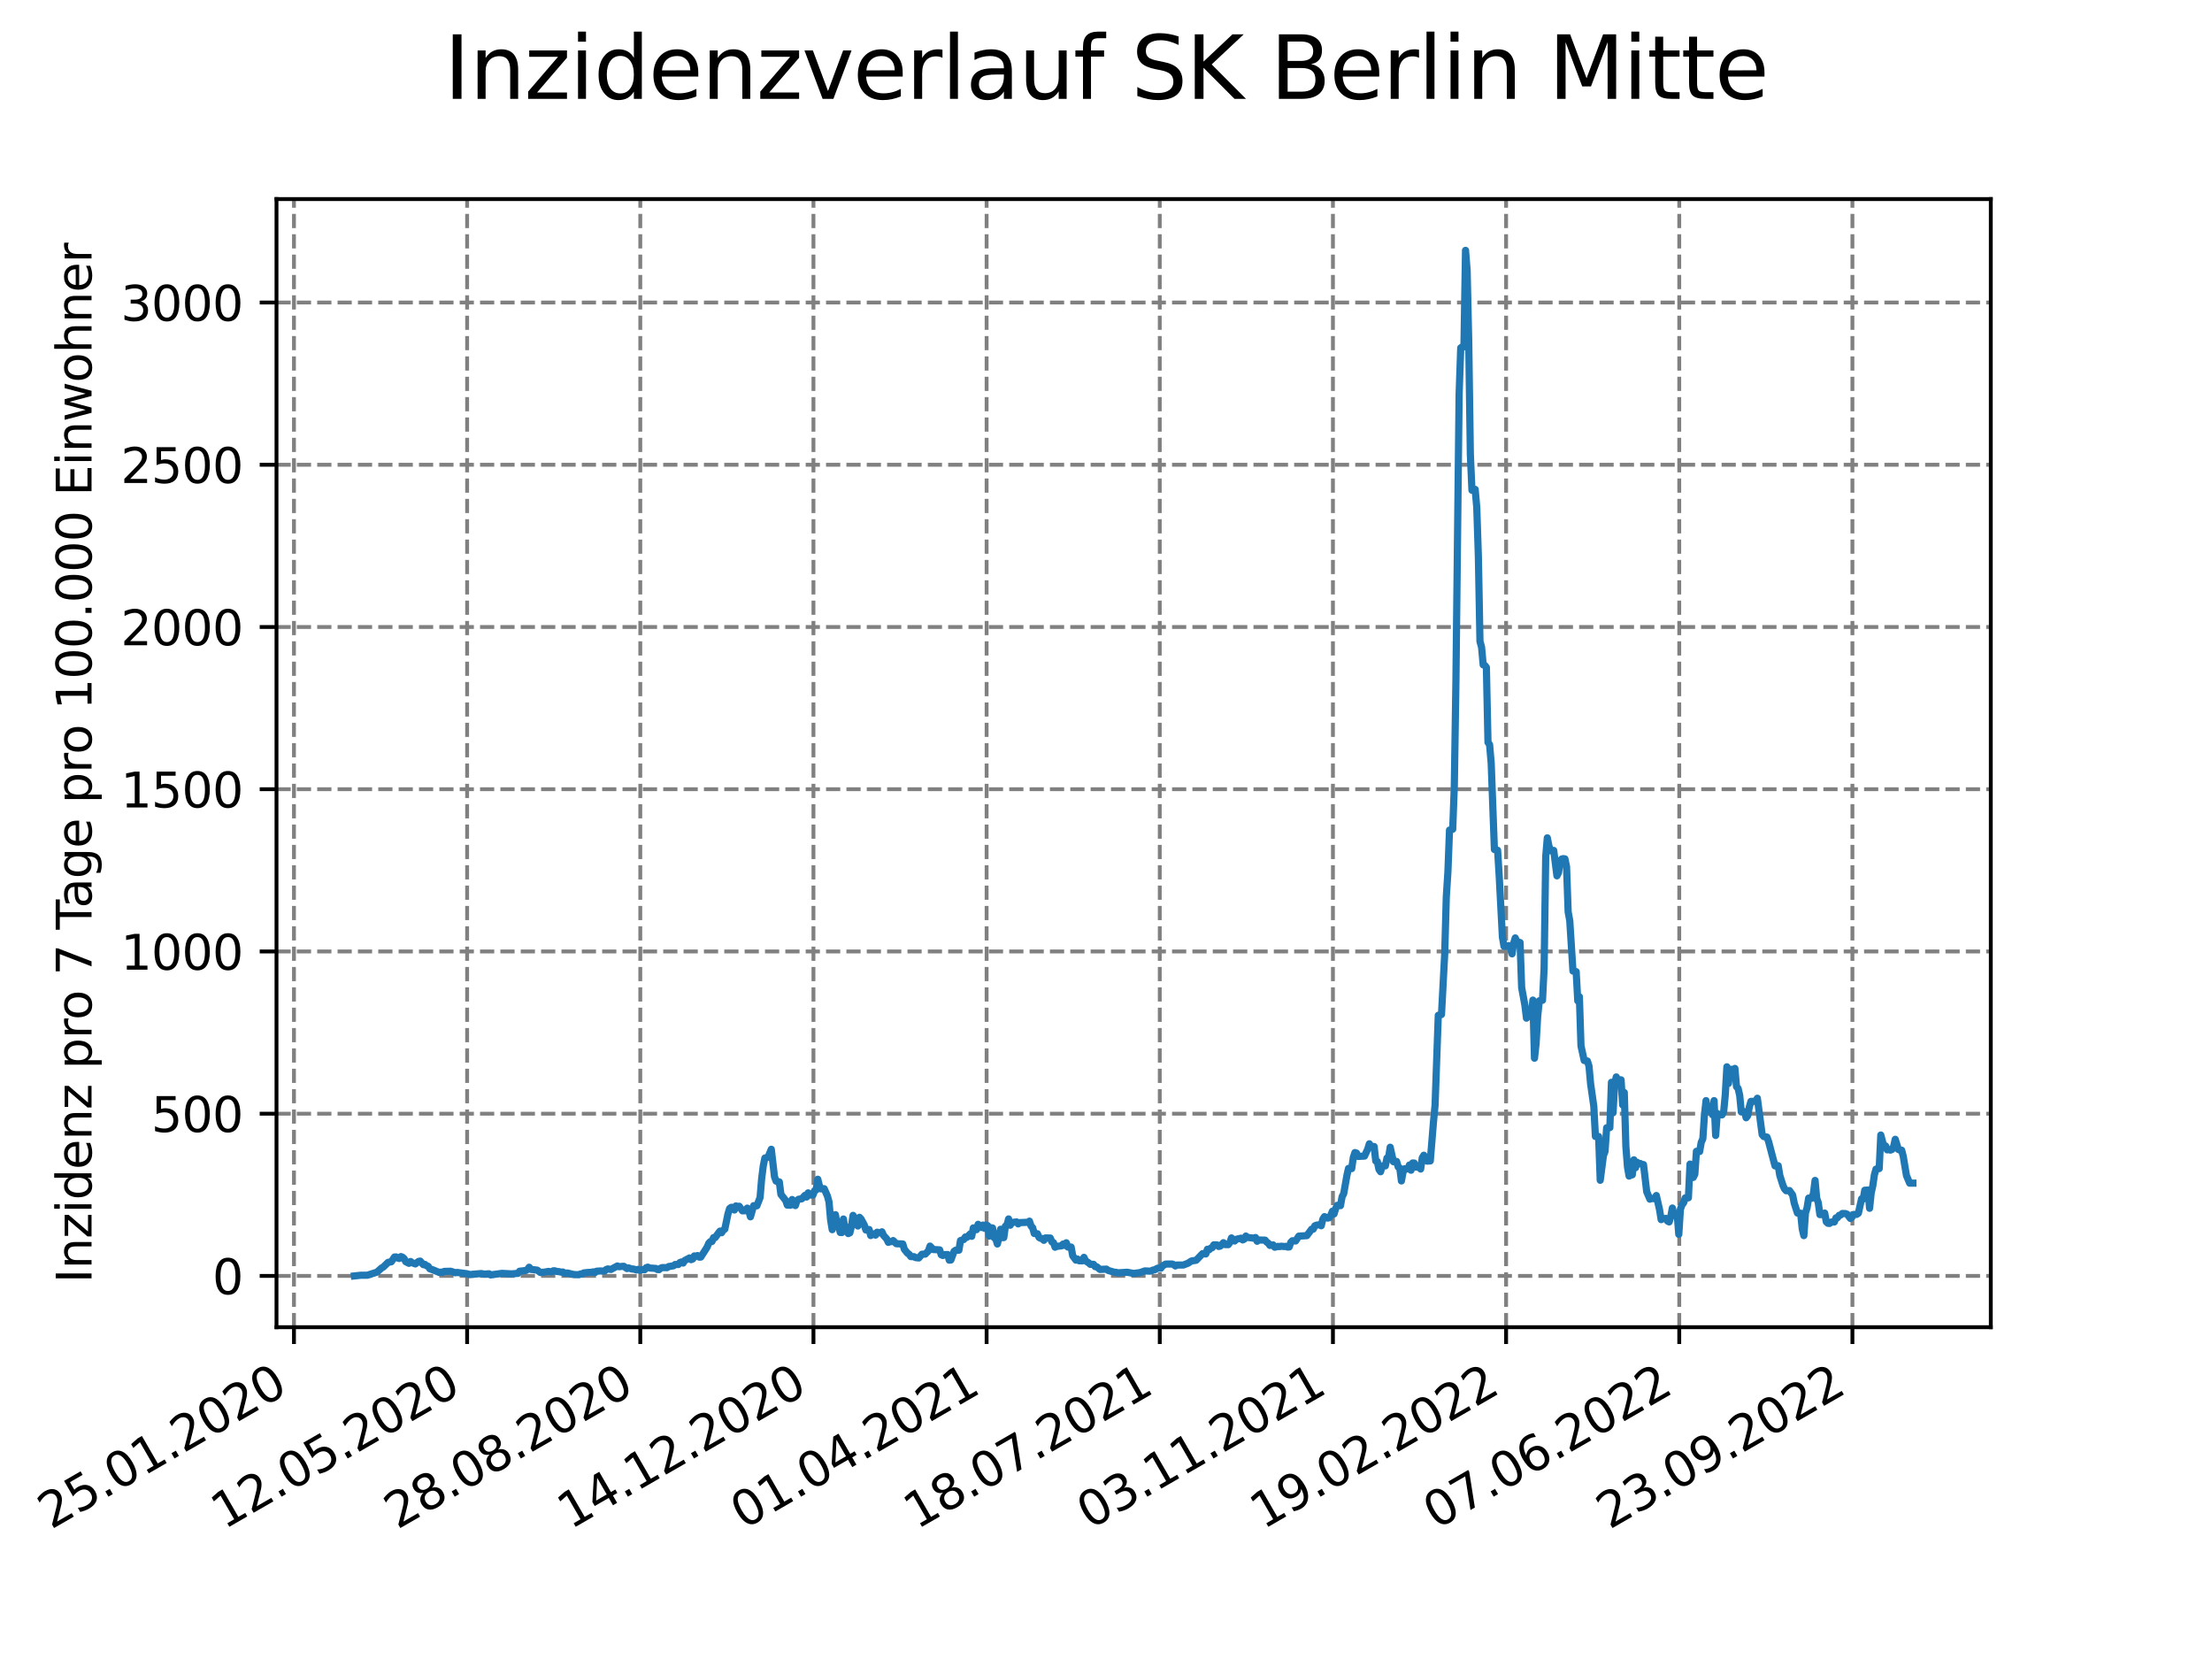 <?xml version="1.0" encoding="utf-8" standalone="no"?>
<!DOCTYPE svg PUBLIC "-//W3C//DTD SVG 1.1//EN"
  "http://www.w3.org/Graphics/SVG/1.1/DTD/svg11.dtd">
<svg xmlns:xlink="http://www.w3.org/1999/xlink" width="460.8pt" height="345.6pt" viewBox="0 0 460.8 345.6" xmlns="http://www.w3.org/2000/svg" version="1.1">
 <defs>
  <style type="text/css">*{stroke-linejoin: round; stroke-linecap: butt}</style>
 </defs>
 <g id="figure_1">
  <g id="patch_1">
   <path d="M 0 345.6 
L 460.8 345.6 
L 460.8 0 
L 0 0 
z
" style="fill: #ffffff"/>
  </g>
  <g id="axes_1">
   <g id="patch_2">
    <path d="M 57.6 276.48 
L 414.72 276.48 
L 414.72 41.472 
L 57.6 41.472 
z
" style="fill: #ffffff"/>
   </g>
   <g id="matplotlib.axis_1">
    <g id="xtick_1">
     <g id="line2d_1">
      <path d="M 61.238 276.48 
L 61.238 41.472 
" clip-path="url(#p1100c45779)" style="fill: none; stroke-dasharray: 2.96,1.28; stroke-dashoffset: 0; stroke: #808080; stroke-width: 0.8"/>
     </g>
     <g id="line2d_2">
      <defs>
       <path id="m4eb86b843a" d="M 0 0 
L 0 3.5 
" style="stroke: #000000; stroke-width: 0.8"/>
      </defs>
      <g>
       <use xlink:href="#m4eb86b843a" x="61.238" y="276.48" style="stroke: #000000; stroke-width: 0.8"/>
      </g>
     </g>
     <g id="text_1">
      <!-- 25.01.2020 -->
      <g transform="translate(10.613 318.689) rotate(-30) scale(0.1 -0.1)">
       <defs>
        <path id="DejaVuSans-32" d="M 1228 531 
L 3431 531 
L 3431 0 
L 469 0 
L 469 531 
Q 828 903 1448 1529 
Q 2069 2156 2228 2338 
Q 2531 2678 2651 2914 
Q 2772 3150 2772 3378 
Q 2772 3750 2511 3984 
Q 2250 4219 1831 4219 
Q 1534 4219 1204 4116 
Q 875 4013 500 3803 
L 500 4441 
Q 881 4594 1212 4672 
Q 1544 4750 1819 4750 
Q 2544 4750 2975 4387 
Q 3406 4025 3406 3419 
Q 3406 3131 3298 2873 
Q 3191 2616 2906 2266 
Q 2828 2175 2409 1742 
Q 1991 1309 1228 531 
z
" transform="scale(0.016)"/>
        <path id="DejaVuSans-35" d="M 691 4666 
L 3169 4666 
L 3169 4134 
L 1269 4134 
L 1269 2991 
Q 1406 3038 1543 3061 
Q 1681 3084 1819 3084 
Q 2600 3084 3056 2656 
Q 3513 2228 3513 1497 
Q 3513 744 3044 326 
Q 2575 -91 1722 -91 
Q 1428 -91 1123 -41 
Q 819 9 494 109 
L 494 744 
Q 775 591 1075 516 
Q 1375 441 1709 441 
Q 2250 441 2565 725 
Q 2881 1009 2881 1497 
Q 2881 1984 2565 2268 
Q 2250 2553 1709 2553 
Q 1456 2553 1204 2497 
Q 953 2441 691 2322 
L 691 4666 
z
" transform="scale(0.016)"/>
        <path id="DejaVuSans-2e" d="M 684 794 
L 1344 794 
L 1344 0 
L 684 0 
L 684 794 
z
" transform="scale(0.016)"/>
        <path id="DejaVuSans-30" d="M 2034 4250 
Q 1547 4250 1301 3770 
Q 1056 3291 1056 2328 
Q 1056 1369 1301 889 
Q 1547 409 2034 409 
Q 2525 409 2770 889 
Q 3016 1369 3016 2328 
Q 3016 3291 2770 3770 
Q 2525 4250 2034 4250 
z
M 2034 4750 
Q 2819 4750 3233 4129 
Q 3647 3509 3647 2328 
Q 3647 1150 3233 529 
Q 2819 -91 2034 -91 
Q 1250 -91 836 529 
Q 422 1150 422 2328 
Q 422 3509 836 4129 
Q 1250 4750 2034 4750 
z
" transform="scale(0.016)"/>
        <path id="DejaVuSans-31" d="M 794 531 
L 1825 531 
L 1825 4091 
L 703 3866 
L 703 4441 
L 1819 4666 
L 2450 4666 
L 2450 531 
L 3481 531 
L 3481 0 
L 794 0 
L 794 531 
z
" transform="scale(0.016)"/>
       </defs>
       <use xlink:href="#DejaVuSans-32"/>
       <use xlink:href="#DejaVuSans-35" x="63.623"/>
       <use xlink:href="#DejaVuSans-2e" x="127.246"/>
       <use xlink:href="#DejaVuSans-30" x="159.033"/>
       <use xlink:href="#DejaVuSans-31" x="222.656"/>
       <use xlink:href="#DejaVuSans-2e" x="286.279"/>
       <use xlink:href="#DejaVuSans-32" x="318.066"/>
       <use xlink:href="#DejaVuSans-30" x="381.689"/>
       <use xlink:href="#DejaVuSans-32" x="445.312"/>
       <use xlink:href="#DejaVuSans-30" x="508.936"/>
      </g>
     </g>
    </g>
    <g id="xtick_2">
     <g id="line2d_3">
      <path d="M 97.311 276.48 
L 97.311 41.472 
" clip-path="url(#p1100c45779)" style="fill: none; stroke-dasharray: 2.96,1.28; stroke-dashoffset: 0; stroke: #808080; stroke-width: 0.8"/>
     </g>
     <g id="line2d_4">
      <g>
       <use xlink:href="#m4eb86b843a" x="97.311" y="276.48" style="stroke: #000000; stroke-width: 0.8"/>
      </g>
     </g>
     <g id="text_2">
      <!-- 12.05.2020 -->
      <g transform="translate(46.685 318.689) rotate(-30) scale(0.1 -0.1)">
       <use xlink:href="#DejaVuSans-31"/>
       <use xlink:href="#DejaVuSans-32" x="63.623"/>
       <use xlink:href="#DejaVuSans-2e" x="127.246"/>
       <use xlink:href="#DejaVuSans-30" x="159.033"/>
       <use xlink:href="#DejaVuSans-35" x="222.656"/>
       <use xlink:href="#DejaVuSans-2e" x="286.279"/>
       <use xlink:href="#DejaVuSans-32" x="318.066"/>
       <use xlink:href="#DejaVuSans-30" x="381.689"/>
       <use xlink:href="#DejaVuSans-32" x="445.312"/>
       <use xlink:href="#DejaVuSans-30" x="508.936"/>
      </g>
     </g>
    </g>
    <g id="xtick_3">
     <g id="line2d_5">
      <path d="M 133.383 276.48 
L 133.383 41.472 
" clip-path="url(#p1100c45779)" style="fill: none; stroke-dasharray: 2.96,1.28; stroke-dashoffset: 0; stroke: #808080; stroke-width: 0.8"/>
     </g>
     <g id="line2d_6">
      <g>
       <use xlink:href="#m4eb86b843a" x="133.383" y="276.48" style="stroke: #000000; stroke-width: 0.8"/>
      </g>
     </g>
     <g id="text_3">
      <!-- 28.08.2020 -->
      <g transform="translate(82.758 318.689) rotate(-30) scale(0.1 -0.1)">
       <defs>
        <path id="DejaVuSans-38" d="M 2034 2216 
Q 1584 2216 1326 1975 
Q 1069 1734 1069 1313 
Q 1069 891 1326 650 
Q 1584 409 2034 409 
Q 2484 409 2743 651 
Q 3003 894 3003 1313 
Q 3003 1734 2745 1975 
Q 2488 2216 2034 2216 
z
M 1403 2484 
Q 997 2584 770 2862 
Q 544 3141 544 3541 
Q 544 4100 942 4425 
Q 1341 4750 2034 4750 
Q 2731 4750 3128 4425 
Q 3525 4100 3525 3541 
Q 3525 3141 3298 2862 
Q 3072 2584 2669 2484 
Q 3125 2378 3379 2068 
Q 3634 1759 3634 1313 
Q 3634 634 3220 271 
Q 2806 -91 2034 -91 
Q 1263 -91 848 271 
Q 434 634 434 1313 
Q 434 1759 690 2068 
Q 947 2378 1403 2484 
z
M 1172 3481 
Q 1172 3119 1398 2916 
Q 1625 2713 2034 2713 
Q 2441 2713 2670 2916 
Q 2900 3119 2900 3481 
Q 2900 3844 2670 4047 
Q 2441 4250 2034 4250 
Q 1625 4250 1398 4047 
Q 1172 3844 1172 3481 
z
" transform="scale(0.016)"/>
       </defs>
       <use xlink:href="#DejaVuSans-32"/>
       <use xlink:href="#DejaVuSans-38" x="63.623"/>
       <use xlink:href="#DejaVuSans-2e" x="127.246"/>
       <use xlink:href="#DejaVuSans-30" x="159.033"/>
       <use xlink:href="#DejaVuSans-38" x="222.656"/>
       <use xlink:href="#DejaVuSans-2e" x="286.279"/>
       <use xlink:href="#DejaVuSans-32" x="318.066"/>
       <use xlink:href="#DejaVuSans-30" x="381.689"/>
       <use xlink:href="#DejaVuSans-32" x="445.312"/>
       <use xlink:href="#DejaVuSans-30" x="508.936"/>
      </g>
     </g>
    </g>
    <g id="xtick_4">
     <g id="line2d_7">
      <path d="M 169.456 276.48 
L 169.456 41.472 
" clip-path="url(#p1100c45779)" style="fill: none; stroke-dasharray: 2.96,1.28; stroke-dashoffset: 0; stroke: #808080; stroke-width: 0.8"/>
     </g>
     <g id="line2d_8">
      <g>
       <use xlink:href="#m4eb86b843a" x="169.456" y="276.48" style="stroke: #000000; stroke-width: 0.8"/>
      </g>
     </g>
     <g id="text_4">
      <!-- 14.12.2020 -->
      <g transform="translate(118.831 318.689) rotate(-30) scale(0.1 -0.1)">
       <defs>
        <path id="DejaVuSans-34" d="M 2419 4116 
L 825 1625 
L 2419 1625 
L 2419 4116 
z
M 2253 4666 
L 3047 4666 
L 3047 1625 
L 3713 1625 
L 3713 1100 
L 3047 1100 
L 3047 0 
L 2419 0 
L 2419 1100 
L 313 1100 
L 313 1709 
L 2253 4666 
z
" transform="scale(0.016)"/>
       </defs>
       <use xlink:href="#DejaVuSans-31"/>
       <use xlink:href="#DejaVuSans-34" x="63.623"/>
       <use xlink:href="#DejaVuSans-2e" x="127.246"/>
       <use xlink:href="#DejaVuSans-31" x="159.033"/>
       <use xlink:href="#DejaVuSans-32" x="222.656"/>
       <use xlink:href="#DejaVuSans-2e" x="286.279"/>
       <use xlink:href="#DejaVuSans-32" x="318.066"/>
       <use xlink:href="#DejaVuSans-30" x="381.689"/>
       <use xlink:href="#DejaVuSans-32" x="445.312"/>
       <use xlink:href="#DejaVuSans-30" x="508.936"/>
      </g>
     </g>
    </g>
    <g id="xtick_5">
     <g id="line2d_9">
      <path d="M 205.529 276.48 
L 205.529 41.472 
" clip-path="url(#p1100c45779)" style="fill: none; stroke-dasharray: 2.96,1.28; stroke-dashoffset: 0; stroke: #808080; stroke-width: 0.8"/>
     </g>
     <g id="line2d_10">
      <g>
       <use xlink:href="#m4eb86b843a" x="205.529" y="276.48" style="stroke: #000000; stroke-width: 0.8"/>
      </g>
     </g>
     <g id="text_5">
      <!-- 01.04.2021 -->
      <g transform="translate(154.904 318.689) rotate(-30) scale(0.1 -0.1)">
       <use xlink:href="#DejaVuSans-30"/>
       <use xlink:href="#DejaVuSans-31" x="63.623"/>
       <use xlink:href="#DejaVuSans-2e" x="127.246"/>
       <use xlink:href="#DejaVuSans-30" x="159.033"/>
       <use xlink:href="#DejaVuSans-34" x="222.656"/>
       <use xlink:href="#DejaVuSans-2e" x="286.279"/>
       <use xlink:href="#DejaVuSans-32" x="318.066"/>
       <use xlink:href="#DejaVuSans-30" x="381.689"/>
       <use xlink:href="#DejaVuSans-32" x="445.312"/>
       <use xlink:href="#DejaVuSans-31" x="508.936"/>
      </g>
     </g>
    </g>
    <g id="xtick_6">
     <g id="line2d_11">
      <path d="M 241.602 276.48 
L 241.602 41.472 
" clip-path="url(#p1100c45779)" style="fill: none; stroke-dasharray: 2.96,1.28; stroke-dashoffset: 0; stroke: #808080; stroke-width: 0.8"/>
     </g>
     <g id="line2d_12">
      <g>
       <use xlink:href="#m4eb86b843a" x="241.602" y="276.48" style="stroke: #000000; stroke-width: 0.8"/>
      </g>
     </g>
     <g id="text_6">
      <!-- 18.07.2021 -->
      <g transform="translate(190.976 318.689) rotate(-30) scale(0.1 -0.1)">
       <defs>
        <path id="DejaVuSans-37" d="M 525 4666 
L 3525 4666 
L 3525 4397 
L 1831 0 
L 1172 0 
L 2766 4134 
L 525 4134 
L 525 4666 
z
" transform="scale(0.016)"/>
       </defs>
       <use xlink:href="#DejaVuSans-31"/>
       <use xlink:href="#DejaVuSans-38" x="63.623"/>
       <use xlink:href="#DejaVuSans-2e" x="127.246"/>
       <use xlink:href="#DejaVuSans-30" x="159.033"/>
       <use xlink:href="#DejaVuSans-37" x="222.656"/>
       <use xlink:href="#DejaVuSans-2e" x="286.279"/>
       <use xlink:href="#DejaVuSans-32" x="318.066"/>
       <use xlink:href="#DejaVuSans-30" x="381.689"/>
       <use xlink:href="#DejaVuSans-32" x="445.312"/>
       <use xlink:href="#DejaVuSans-31" x="508.936"/>
      </g>
     </g>
    </g>
    <g id="xtick_7">
     <g id="line2d_13">
      <path d="M 277.674 276.48 
L 277.674 41.472 
" clip-path="url(#p1100c45779)" style="fill: none; stroke-dasharray: 2.96,1.28; stroke-dashoffset: 0; stroke: #808080; stroke-width: 0.8"/>
     </g>
     <g id="line2d_14">
      <g>
       <use xlink:href="#m4eb86b843a" x="277.674" y="276.48" style="stroke: #000000; stroke-width: 0.8"/>
      </g>
     </g>
     <g id="text_7">
      <!-- 03.11.2021 -->
      <g transform="translate(227.049 318.689) rotate(-30) scale(0.1 -0.1)">
       <defs>
        <path id="DejaVuSans-33" d="M 2597 2516 
Q 3050 2419 3304 2112 
Q 3559 1806 3559 1356 
Q 3559 666 3084 287 
Q 2609 -91 1734 -91 
Q 1441 -91 1130 -33 
Q 819 25 488 141 
L 488 750 
Q 750 597 1062 519 
Q 1375 441 1716 441 
Q 2309 441 2620 675 
Q 2931 909 2931 1356 
Q 2931 1769 2642 2001 
Q 2353 2234 1838 2234 
L 1294 2234 
L 1294 2753 
L 1863 2753 
Q 2328 2753 2575 2939 
Q 2822 3125 2822 3475 
Q 2822 3834 2567 4026 
Q 2313 4219 1838 4219 
Q 1578 4219 1281 4162 
Q 984 4106 628 3988 
L 628 4550 
Q 988 4650 1302 4700 
Q 1616 4750 1894 4750 
Q 2613 4750 3031 4423 
Q 3450 4097 3450 3541 
Q 3450 3153 3228 2886 
Q 3006 2619 2597 2516 
z
" transform="scale(0.016)"/>
       </defs>
       <use xlink:href="#DejaVuSans-30"/>
       <use xlink:href="#DejaVuSans-33" x="63.623"/>
       <use xlink:href="#DejaVuSans-2e" x="127.246"/>
       <use xlink:href="#DejaVuSans-31" x="159.033"/>
       <use xlink:href="#DejaVuSans-31" x="222.656"/>
       <use xlink:href="#DejaVuSans-2e" x="286.279"/>
       <use xlink:href="#DejaVuSans-32" x="318.066"/>
       <use xlink:href="#DejaVuSans-30" x="381.689"/>
       <use xlink:href="#DejaVuSans-32" x="445.312"/>
       <use xlink:href="#DejaVuSans-31" x="508.936"/>
      </g>
     </g>
    </g>
    <g id="xtick_8">
     <g id="line2d_15">
      <path d="M 313.747 276.48 
L 313.747 41.472 
" clip-path="url(#p1100c45779)" style="fill: none; stroke-dasharray: 2.96,1.28; stroke-dashoffset: 0; stroke: #808080; stroke-width: 0.8"/>
     </g>
     <g id="line2d_16">
      <g>
       <use xlink:href="#m4eb86b843a" x="313.747" y="276.48" style="stroke: #000000; stroke-width: 0.8"/>
      </g>
     </g>
     <g id="text_8">
      <!-- 19.02.2022 -->
      <g transform="translate(263.122 318.689) rotate(-30) scale(0.1 -0.1)">
       <defs>
        <path id="DejaVuSans-39" d="M 703 97 
L 703 672 
Q 941 559 1184 500 
Q 1428 441 1663 441 
Q 2288 441 2617 861 
Q 2947 1281 2994 2138 
Q 2813 1869 2534 1725 
Q 2256 1581 1919 1581 
Q 1219 1581 811 2004 
Q 403 2428 403 3163 
Q 403 3881 828 4315 
Q 1253 4750 1959 4750 
Q 2769 4750 3195 4129 
Q 3622 3509 3622 2328 
Q 3622 1225 3098 567 
Q 2575 -91 1691 -91 
Q 1453 -91 1209 -44 
Q 966 3 703 97 
z
M 1959 2075 
Q 2384 2075 2632 2365 
Q 2881 2656 2881 3163 
Q 2881 3666 2632 3958 
Q 2384 4250 1959 4250 
Q 1534 4250 1286 3958 
Q 1038 3666 1038 3163 
Q 1038 2656 1286 2365 
Q 1534 2075 1959 2075 
z
" transform="scale(0.016)"/>
       </defs>
       <use xlink:href="#DejaVuSans-31"/>
       <use xlink:href="#DejaVuSans-39" x="63.623"/>
       <use xlink:href="#DejaVuSans-2e" x="127.246"/>
       <use xlink:href="#DejaVuSans-30" x="159.033"/>
       <use xlink:href="#DejaVuSans-32" x="222.656"/>
       <use xlink:href="#DejaVuSans-2e" x="286.279"/>
       <use xlink:href="#DejaVuSans-32" x="318.066"/>
       <use xlink:href="#DejaVuSans-30" x="381.689"/>
       <use xlink:href="#DejaVuSans-32" x="445.312"/>
       <use xlink:href="#DejaVuSans-32" x="508.936"/>
      </g>
     </g>
    </g>
    <g id="xtick_9">
     <g id="line2d_17">
      <path d="M 349.82 276.48 
L 349.82 41.472 
" clip-path="url(#p1100c45779)" style="fill: none; stroke-dasharray: 2.96,1.28; stroke-dashoffset: 0; stroke: #808080; stroke-width: 0.8"/>
     </g>
     <g id="line2d_18">
      <g>
       <use xlink:href="#m4eb86b843a" x="349.82" y="276.48" style="stroke: #000000; stroke-width: 0.8"/>
      </g>
     </g>
     <g id="text_9">
      <!-- 07.06.2022 -->
      <g transform="translate(299.194 318.689) rotate(-30) scale(0.1 -0.1)">
       <defs>
        <path id="DejaVuSans-36" d="M 2113 2584 
Q 1688 2584 1439 2293 
Q 1191 2003 1191 1497 
Q 1191 994 1439 701 
Q 1688 409 2113 409 
Q 2538 409 2786 701 
Q 3034 994 3034 1497 
Q 3034 2003 2786 2293 
Q 2538 2584 2113 2584 
z
M 3366 4563 
L 3366 3988 
Q 3128 4100 2886 4159 
Q 2644 4219 2406 4219 
Q 1781 4219 1451 3797 
Q 1122 3375 1075 2522 
Q 1259 2794 1537 2939 
Q 1816 3084 2150 3084 
Q 2853 3084 3261 2657 
Q 3669 2231 3669 1497 
Q 3669 778 3244 343 
Q 2819 -91 2113 -91 
Q 1303 -91 875 529 
Q 447 1150 447 2328 
Q 447 3434 972 4092 
Q 1497 4750 2381 4750 
Q 2619 4750 2861 4703 
Q 3103 4656 3366 4563 
z
" transform="scale(0.016)"/>
       </defs>
       <use xlink:href="#DejaVuSans-30"/>
       <use xlink:href="#DejaVuSans-37" x="63.623"/>
       <use xlink:href="#DejaVuSans-2e" x="127.246"/>
       <use xlink:href="#DejaVuSans-30" x="159.033"/>
       <use xlink:href="#DejaVuSans-36" x="222.656"/>
       <use xlink:href="#DejaVuSans-2e" x="286.279"/>
       <use xlink:href="#DejaVuSans-32" x="318.066"/>
       <use xlink:href="#DejaVuSans-30" x="381.689"/>
       <use xlink:href="#DejaVuSans-32" x="445.312"/>
       <use xlink:href="#DejaVuSans-32" x="508.936"/>
      </g>
     </g>
    </g>
    <g id="xtick_10">
     <g id="line2d_19">
      <path d="M 385.892 276.48 
L 385.892 41.472 
" clip-path="url(#p1100c45779)" style="fill: none; stroke-dasharray: 2.96,1.28; stroke-dashoffset: 0; stroke: #808080; stroke-width: 0.8"/>
     </g>
     <g id="line2d_20">
      <g>
       <use xlink:href="#m4eb86b843a" x="385.892" y="276.48" style="stroke: #000000; stroke-width: 0.8"/>
      </g>
     </g>
     <g id="text_10">
      <!-- 23.09.2022 -->
      <g transform="translate(335.267 318.689) rotate(-30) scale(0.1 -0.1)">
       <use xlink:href="#DejaVuSans-32"/>
       <use xlink:href="#DejaVuSans-33" x="63.623"/>
       <use xlink:href="#DejaVuSans-2e" x="127.246"/>
       <use xlink:href="#DejaVuSans-30" x="159.033"/>
       <use xlink:href="#DejaVuSans-39" x="222.656"/>
       <use xlink:href="#DejaVuSans-2e" x="286.279"/>
       <use xlink:href="#DejaVuSans-32" x="318.066"/>
       <use xlink:href="#DejaVuSans-30" x="381.689"/>
       <use xlink:href="#DejaVuSans-32" x="445.312"/>
       <use xlink:href="#DejaVuSans-32" x="508.936"/>
      </g>
     </g>
    </g>
   </g>
   <g id="matplotlib.axis_2">
    <g id="ytick_1">
     <g id="line2d_21">
      <path d="M 57.6 265.798 
L 414.72 265.798 
" clip-path="url(#p1100c45779)" style="fill: none; stroke-dasharray: 2.96,1.28; stroke-dashoffset: 0; stroke: #808080; stroke-width: 0.8"/>
     </g>
     <g id="line2d_22">
      <defs>
       <path id="m443f2bc7ed" d="M 0 0 
L -3.5 0 
" style="stroke: #000000; stroke-width: 0.8"/>
      </defs>
      <g>
       <use xlink:href="#m443f2bc7ed" x="57.6" y="265.798" style="stroke: #000000; stroke-width: 0.8"/>
      </g>
     </g>
     <g id="text_11">
      <!-- 0 -->
      <g transform="translate(44.237 269.597) scale(0.1 -0.1)">
       <use xlink:href="#DejaVuSans-30"/>
      </g>
     </g>
    </g>
    <g id="ytick_2">
     <g id="line2d_23">
      <path d="M 57.6 232.002 
L 414.72 232.002 
" clip-path="url(#p1100c45779)" style="fill: none; stroke-dasharray: 2.96,1.28; stroke-dashoffset: 0; stroke: #808080; stroke-width: 0.8"/>
     </g>
     <g id="line2d_24">
      <g>
       <use xlink:href="#m443f2bc7ed" x="57.6" y="232.002" style="stroke: #000000; stroke-width: 0.8"/>
      </g>
     </g>
     <g id="text_12">
      <!-- 500 -->
      <g transform="translate(31.512 235.801) scale(0.1 -0.1)">
       <use xlink:href="#DejaVuSans-35"/>
       <use xlink:href="#DejaVuSans-30" x="63.623"/>
       <use xlink:href="#DejaVuSans-30" x="127.246"/>
      </g>
     </g>
    </g>
    <g id="ytick_3">
     <g id="line2d_25">
      <path d="M 57.6 198.206 
L 414.72 198.206 
" clip-path="url(#p1100c45779)" style="fill: none; stroke-dasharray: 2.96,1.28; stroke-dashoffset: 0; stroke: #808080; stroke-width: 0.8"/>
     </g>
     <g id="line2d_26">
      <g>
       <use xlink:href="#m443f2bc7ed" x="57.6" y="198.206" style="stroke: #000000; stroke-width: 0.8"/>
      </g>
     </g>
     <g id="text_13">
      <!-- 1000 -->
      <g transform="translate(25.15 202.005) scale(0.1 -0.1)">
       <use xlink:href="#DejaVuSans-31"/>
       <use xlink:href="#DejaVuSans-30" x="63.623"/>
       <use xlink:href="#DejaVuSans-30" x="127.246"/>
       <use xlink:href="#DejaVuSans-30" x="190.869"/>
      </g>
     </g>
    </g>
    <g id="ytick_4">
     <g id="line2d_27">
      <path d="M 57.6 164.41 
L 414.72 164.41 
" clip-path="url(#p1100c45779)" style="fill: none; stroke-dasharray: 2.96,1.28; stroke-dashoffset: 0; stroke: #808080; stroke-width: 0.8"/>
     </g>
     <g id="line2d_28">
      <g>
       <use xlink:href="#m443f2bc7ed" x="57.6" y="164.41" style="stroke: #000000; stroke-width: 0.8"/>
      </g>
     </g>
     <g id="text_14">
      <!-- 1500 -->
      <g transform="translate(25.15 168.209) scale(0.1 -0.1)">
       <use xlink:href="#DejaVuSans-31"/>
       <use xlink:href="#DejaVuSans-35" x="63.623"/>
       <use xlink:href="#DejaVuSans-30" x="127.246"/>
       <use xlink:href="#DejaVuSans-30" x="190.869"/>
      </g>
     </g>
    </g>
    <g id="ytick_5">
     <g id="line2d_29">
      <path d="M 57.6 130.614 
L 414.72 130.614 
" clip-path="url(#p1100c45779)" style="fill: none; stroke-dasharray: 2.96,1.28; stroke-dashoffset: 0; stroke: #808080; stroke-width: 0.8"/>
     </g>
     <g id="line2d_30">
      <g>
       <use xlink:href="#m443f2bc7ed" x="57.6" y="130.614" style="stroke: #000000; stroke-width: 0.8"/>
      </g>
     </g>
     <g id="text_15">
      <!-- 2000 -->
      <g transform="translate(25.15 134.413) scale(0.1 -0.1)">
       <use xlink:href="#DejaVuSans-32"/>
       <use xlink:href="#DejaVuSans-30" x="63.623"/>
       <use xlink:href="#DejaVuSans-30" x="127.246"/>
       <use xlink:href="#DejaVuSans-30" x="190.869"/>
      </g>
     </g>
    </g>
    <g id="ytick_6">
     <g id="line2d_31">
      <path d="M 57.6 96.818 
L 414.72 96.818 
" clip-path="url(#p1100c45779)" style="fill: none; stroke-dasharray: 2.96,1.28; stroke-dashoffset: 0; stroke: #808080; stroke-width: 0.8"/>
     </g>
     <g id="line2d_32">
      <g>
       <use xlink:href="#m443f2bc7ed" x="57.6" y="96.818" style="stroke: #000000; stroke-width: 0.8"/>
      </g>
     </g>
     <g id="text_16">
      <!-- 2500 -->
      <g transform="translate(25.15 100.618) scale(0.1 -0.1)">
       <use xlink:href="#DejaVuSans-32"/>
       <use xlink:href="#DejaVuSans-35" x="63.623"/>
       <use xlink:href="#DejaVuSans-30" x="127.246"/>
       <use xlink:href="#DejaVuSans-30" x="190.869"/>
      </g>
     </g>
    </g>
    <g id="ytick_7">
     <g id="line2d_33">
      <path d="M 57.6 63.023 
L 414.72 63.023 
" clip-path="url(#p1100c45779)" style="fill: none; stroke-dasharray: 2.96,1.28; stroke-dashoffset: 0; stroke: #808080; stroke-width: 0.8"/>
     </g>
     <g id="line2d_34">
      <g>
       <use xlink:href="#m443f2bc7ed" x="57.6" y="63.023" style="stroke: #000000; stroke-width: 0.8"/>
      </g>
     </g>
     <g id="text_17">
      <!-- 3000 -->
      <g transform="translate(25.15 66.822) scale(0.1 -0.1)">
       <use xlink:href="#DejaVuSans-33"/>
       <use xlink:href="#DejaVuSans-30" x="63.623"/>
       <use xlink:href="#DejaVuSans-30" x="127.246"/>
       <use xlink:href="#DejaVuSans-30" x="190.869"/>
      </g>
     </g>
    </g>
    <g id="text_18">
     <!-- Inzidenz pro 7 Tage pro 100.000 Einwohner -->
     <g transform="translate(19.07 267.301) rotate(-90) scale(0.1 -0.1)">
      <defs>
       <path id="DejaVuSans-49" d="M 628 4666 
L 1259 4666 
L 1259 0 
L 628 0 
L 628 4666 
z
" transform="scale(0.016)"/>
       <path id="DejaVuSans-6e" d="M 3513 2113 
L 3513 0 
L 2938 0 
L 2938 2094 
Q 2938 2591 2744 2837 
Q 2550 3084 2163 3084 
Q 1697 3084 1428 2787 
Q 1159 2491 1159 1978 
L 1159 0 
L 581 0 
L 581 3500 
L 1159 3500 
L 1159 2956 
Q 1366 3272 1645 3428 
Q 1925 3584 2291 3584 
Q 2894 3584 3203 3211 
Q 3513 2838 3513 2113 
z
" transform="scale(0.016)"/>
       <path id="DejaVuSans-7a" d="M 353 3500 
L 3084 3500 
L 3084 2975 
L 922 459 
L 3084 459 
L 3084 0 
L 275 0 
L 275 525 
L 2438 3041 
L 353 3041 
L 353 3500 
z
" transform="scale(0.016)"/>
       <path id="DejaVuSans-69" d="M 603 3500 
L 1178 3500 
L 1178 0 
L 603 0 
L 603 3500 
z
M 603 4863 
L 1178 4863 
L 1178 4134 
L 603 4134 
L 603 4863 
z
" transform="scale(0.016)"/>
       <path id="DejaVuSans-64" d="M 2906 2969 
L 2906 4863 
L 3481 4863 
L 3481 0 
L 2906 0 
L 2906 525 
Q 2725 213 2448 61 
Q 2172 -91 1784 -91 
Q 1150 -91 751 415 
Q 353 922 353 1747 
Q 353 2572 751 3078 
Q 1150 3584 1784 3584 
Q 2172 3584 2448 3432 
Q 2725 3281 2906 2969 
z
M 947 1747 
Q 947 1113 1208 752 
Q 1469 391 1925 391 
Q 2381 391 2643 752 
Q 2906 1113 2906 1747 
Q 2906 2381 2643 2742 
Q 2381 3103 1925 3103 
Q 1469 3103 1208 2742 
Q 947 2381 947 1747 
z
" transform="scale(0.016)"/>
       <path id="DejaVuSans-65" d="M 3597 1894 
L 3597 1613 
L 953 1613 
Q 991 1019 1311 708 
Q 1631 397 2203 397 
Q 2534 397 2845 478 
Q 3156 559 3463 722 
L 3463 178 
Q 3153 47 2828 -22 
Q 2503 -91 2169 -91 
Q 1331 -91 842 396 
Q 353 884 353 1716 
Q 353 2575 817 3079 
Q 1281 3584 2069 3584 
Q 2775 3584 3186 3129 
Q 3597 2675 3597 1894 
z
M 3022 2063 
Q 3016 2534 2758 2815 
Q 2500 3097 2075 3097 
Q 1594 3097 1305 2825 
Q 1016 2553 972 2059 
L 3022 2063 
z
" transform="scale(0.016)"/>
       <path id="DejaVuSans-20" transform="scale(0.016)"/>
       <path id="DejaVuSans-70" d="M 1159 525 
L 1159 -1331 
L 581 -1331 
L 581 3500 
L 1159 3500 
L 1159 2969 
Q 1341 3281 1617 3432 
Q 1894 3584 2278 3584 
Q 2916 3584 3314 3078 
Q 3713 2572 3713 1747 
Q 3713 922 3314 415 
Q 2916 -91 2278 -91 
Q 1894 -91 1617 61 
Q 1341 213 1159 525 
z
M 3116 1747 
Q 3116 2381 2855 2742 
Q 2594 3103 2138 3103 
Q 1681 3103 1420 2742 
Q 1159 2381 1159 1747 
Q 1159 1113 1420 752 
Q 1681 391 2138 391 
Q 2594 391 2855 752 
Q 3116 1113 3116 1747 
z
" transform="scale(0.016)"/>
       <path id="DejaVuSans-72" d="M 2631 2963 
Q 2534 3019 2420 3045 
Q 2306 3072 2169 3072 
Q 1681 3072 1420 2755 
Q 1159 2438 1159 1844 
L 1159 0 
L 581 0 
L 581 3500 
L 1159 3500 
L 1159 2956 
Q 1341 3275 1631 3429 
Q 1922 3584 2338 3584 
Q 2397 3584 2469 3576 
Q 2541 3569 2628 3553 
L 2631 2963 
z
" transform="scale(0.016)"/>
       <path id="DejaVuSans-6f" d="M 1959 3097 
Q 1497 3097 1228 2736 
Q 959 2375 959 1747 
Q 959 1119 1226 758 
Q 1494 397 1959 397 
Q 2419 397 2687 759 
Q 2956 1122 2956 1747 
Q 2956 2369 2687 2733 
Q 2419 3097 1959 3097 
z
M 1959 3584 
Q 2709 3584 3137 3096 
Q 3566 2609 3566 1747 
Q 3566 888 3137 398 
Q 2709 -91 1959 -91 
Q 1206 -91 779 398 
Q 353 888 353 1747 
Q 353 2609 779 3096 
Q 1206 3584 1959 3584 
z
" transform="scale(0.016)"/>
       <path id="DejaVuSans-54" d="M -19 4666 
L 3928 4666 
L 3928 4134 
L 2272 4134 
L 2272 0 
L 1638 0 
L 1638 4134 
L -19 4134 
L -19 4666 
z
" transform="scale(0.016)"/>
       <path id="DejaVuSans-61" d="M 2194 1759 
Q 1497 1759 1228 1600 
Q 959 1441 959 1056 
Q 959 750 1161 570 
Q 1363 391 1709 391 
Q 2188 391 2477 730 
Q 2766 1069 2766 1631 
L 2766 1759 
L 2194 1759 
z
M 3341 1997 
L 3341 0 
L 2766 0 
L 2766 531 
Q 2569 213 2275 61 
Q 1981 -91 1556 -91 
Q 1019 -91 701 211 
Q 384 513 384 1019 
Q 384 1609 779 1909 
Q 1175 2209 1959 2209 
L 2766 2209 
L 2766 2266 
Q 2766 2663 2505 2880 
Q 2244 3097 1772 3097 
Q 1472 3097 1187 3025 
Q 903 2953 641 2809 
L 641 3341 
Q 956 3463 1253 3523 
Q 1550 3584 1831 3584 
Q 2591 3584 2966 3190 
Q 3341 2797 3341 1997 
z
" transform="scale(0.016)"/>
       <path id="DejaVuSans-67" d="M 2906 1791 
Q 2906 2416 2648 2759 
Q 2391 3103 1925 3103 
Q 1463 3103 1205 2759 
Q 947 2416 947 1791 
Q 947 1169 1205 825 
Q 1463 481 1925 481 
Q 2391 481 2648 825 
Q 2906 1169 2906 1791 
z
M 3481 434 
Q 3481 -459 3084 -895 
Q 2688 -1331 1869 -1331 
Q 1566 -1331 1297 -1286 
Q 1028 -1241 775 -1147 
L 775 -588 
Q 1028 -725 1275 -790 
Q 1522 -856 1778 -856 
Q 2344 -856 2625 -561 
Q 2906 -266 2906 331 
L 2906 616 
Q 2728 306 2450 153 
Q 2172 0 1784 0 
Q 1141 0 747 490 
Q 353 981 353 1791 
Q 353 2603 747 3093 
Q 1141 3584 1784 3584 
Q 2172 3584 2450 3431 
Q 2728 3278 2906 2969 
L 2906 3500 
L 3481 3500 
L 3481 434 
z
" transform="scale(0.016)"/>
       <path id="DejaVuSans-45" d="M 628 4666 
L 3578 4666 
L 3578 4134 
L 1259 4134 
L 1259 2753 
L 3481 2753 
L 3481 2222 
L 1259 2222 
L 1259 531 
L 3634 531 
L 3634 0 
L 628 0 
L 628 4666 
z
" transform="scale(0.016)"/>
       <path id="DejaVuSans-77" d="M 269 3500 
L 844 3500 
L 1563 769 
L 2278 3500 
L 2956 3500 
L 3675 769 
L 4391 3500 
L 4966 3500 
L 4050 0 
L 3372 0 
L 2619 2869 
L 1863 0 
L 1184 0 
L 269 3500 
z
" transform="scale(0.016)"/>
       <path id="DejaVuSans-68" d="M 3513 2113 
L 3513 0 
L 2938 0 
L 2938 2094 
Q 2938 2591 2744 2837 
Q 2550 3084 2163 3084 
Q 1697 3084 1428 2787 
Q 1159 2491 1159 1978 
L 1159 0 
L 581 0 
L 581 4863 
L 1159 4863 
L 1159 2956 
Q 1366 3272 1645 3428 
Q 1925 3584 2291 3584 
Q 2894 3584 3203 3211 
Q 3513 2838 3513 2113 
z
" transform="scale(0.016)"/>
      </defs>
      <use xlink:href="#DejaVuSans-49"/>
      <use xlink:href="#DejaVuSans-6e" x="29.492"/>
      <use xlink:href="#DejaVuSans-7a" x="92.871"/>
      <use xlink:href="#DejaVuSans-69" x="145.361"/>
      <use xlink:href="#DejaVuSans-64" x="173.145"/>
      <use xlink:href="#DejaVuSans-65" x="236.621"/>
      <use xlink:href="#DejaVuSans-6e" x="298.145"/>
      <use xlink:href="#DejaVuSans-7a" x="361.523"/>
      <use xlink:href="#DejaVuSans-20" x="414.014"/>
      <use xlink:href="#DejaVuSans-70" x="445.801"/>
      <use xlink:href="#DejaVuSans-72" x="509.277"/>
      <use xlink:href="#DejaVuSans-6f" x="548.141"/>
      <use xlink:href="#DejaVuSans-20" x="609.322"/>
      <use xlink:href="#DejaVuSans-37" x="641.109"/>
      <use xlink:href="#DejaVuSans-20" x="704.732"/>
      <use xlink:href="#DejaVuSans-54" x="736.52"/>
      <use xlink:href="#DejaVuSans-61" x="781.104"/>
      <use xlink:href="#DejaVuSans-67" x="842.383"/>
      <use xlink:href="#DejaVuSans-65" x="905.859"/>
      <use xlink:href="#DejaVuSans-20" x="967.383"/>
      <use xlink:href="#DejaVuSans-70" x="999.17"/>
      <use xlink:href="#DejaVuSans-72" x="1062.646"/>
      <use xlink:href="#DejaVuSans-6f" x="1101.51"/>
      <use xlink:href="#DejaVuSans-20" x="1162.691"/>
      <use xlink:href="#DejaVuSans-31" x="1194.479"/>
      <use xlink:href="#DejaVuSans-30" x="1258.102"/>
      <use xlink:href="#DejaVuSans-30" x="1321.725"/>
      <use xlink:href="#DejaVuSans-2e" x="1385.348"/>
      <use xlink:href="#DejaVuSans-30" x="1417.135"/>
      <use xlink:href="#DejaVuSans-30" x="1480.758"/>
      <use xlink:href="#DejaVuSans-30" x="1544.381"/>
      <use xlink:href="#DejaVuSans-20" x="1608.004"/>
      <use xlink:href="#DejaVuSans-45" x="1639.791"/>
      <use xlink:href="#DejaVuSans-69" x="1702.975"/>
      <use xlink:href="#DejaVuSans-6e" x="1730.758"/>
      <use xlink:href="#DejaVuSans-77" x="1794.137"/>
      <use xlink:href="#DejaVuSans-6f" x="1875.924"/>
      <use xlink:href="#DejaVuSans-68" x="1937.105"/>
      <use xlink:href="#DejaVuSans-6e" x="2000.484"/>
      <use xlink:href="#DejaVuSans-65" x="2063.863"/>
      <use xlink:href="#DejaVuSans-72" x="2125.387"/>
     </g>
    </g>
   </g>
   <g id="line2d_35">
    <path d="M 73.833 265.798 
L 75.169 265.656 
L 76.505 265.656 
L 77.173 265.443 
L 78.509 265.017 
L 79.511 264.13 
L 79.845 263.952 
L 80.847 262.976 
L 81.515 262.852 
L 82.183 261.859 
L 82.517 261.841 
L 82.851 262.071 
L 83.185 262.16 
L 83.519 261.77 
L 83.853 261.894 
L 84.187 262.178 
L 84.521 262.834 
L 85.189 263.172 
L 85.523 262.799 
L 85.857 263.047 
L 86.525 263.296 
L 87.193 262.781 
L 87.527 262.71 
L 88.195 263.456 
L 88.529 263.402 
L 88.863 263.686 
L 89.197 263.793 
L 89.531 264.307 
L 90.199 264.538 
L 91.535 265.088 
L 91.869 264.999 
L 92.203 265.053 
L 92.537 264.857 
L 93.873 264.822 
L 94.875 265.141 
L 95.209 265.07 
L 96.545 265.248 
L 97.213 265.336 
L 97.881 265.514 
L 100.219 265.301 
L 100.887 265.425 
L 101.889 265.354 
L 102.223 265.585 
L 104.561 265.265 
L 106.565 265.372 
L 107.901 265.265 
L 108.235 264.822 
L 109.571 264.662 
L 109.905 264.431 
L 110.239 263.988 
L 110.573 264.431 
L 111.909 264.591 
L 112.578 265.088 
L 113.58 264.982 
L 114.248 264.857 
L 114.916 264.964 
L 115.25 264.733 
L 115.584 264.733 
L 115.918 264.857 
L 116.586 264.928 
L 116.92 265.017 
L 117.254 264.982 
L 117.588 265.212 
L 118.256 265.195 
L 118.924 265.372 
L 119.592 265.514 
L 120.594 265.549 
L 120.928 265.39 
L 121.262 265.39 
L 121.596 265.177 
L 122.598 265.07 
L 123.266 265.035 
L 123.6 264.946 
L 123.934 265.106 
L 124.268 264.822 
L 124.936 264.769 
L 125.938 264.786 
L 126.272 264.467 
L 126.606 264.343 
L 127.274 264.449 
L 128.61 263.722 
L 128.944 263.881 
L 129.612 263.81 
L 129.946 263.793 
L 130.614 264.272 
L 130.948 264.13 
L 131.616 264.361 
L 131.95 264.361 
L 132.618 264.556 
L 132.952 264.431 
L 133.286 264.627 
L 133.62 264.485 
L 134.288 264.502 
L 134.622 264.077 
L 134.956 263.97 
L 135.29 264.148 
L 136.626 264.236 
L 136.96 264.467 
L 137.294 264.485 
L 137.628 264.183 
L 137.962 264.059 
L 138.964 264.077 
L 139.298 263.846 
L 140.3 263.686 
L 140.634 263.42 
L 141.302 263.42 
L 141.636 263.012 
L 141.97 262.888 
L 142.304 263.118 
L 142.638 262.586 
L 143.64 262.054 
L 143.974 262.409 
L 144.308 262.267 
L 144.642 261.628 
L 144.976 261.699 
L 145.31 261.557 
L 145.644 261.876 
L 145.978 261.876 
L 146.98 260.315 
L 147.314 259.782 
L 147.648 258.984 
L 147.982 258.647 
L 148.316 258.629 
L 148.65 257.813 
L 148.984 257.813 
L 149.652 256.89 
L 149.986 256.464 
L 150.32 256.801 
L 150.654 256.269 
L 150.988 256.056 
L 151.656 252.844 
L 151.99 251.762 
L 152.324 251.514 
L 152.658 251.514 
L 152.992 252.064 
L 153.326 251.212 
L 153.66 251.354 
L 153.994 251.283 
L 154.662 252.241 
L 155.33 252.206 
L 155.664 251.673 
L 155.998 252.259 
L 156.332 253.483 
L 157 251.159 
L 157.668 251.194 
L 158.336 249.473 
L 158.67 245.498 
L 159.004 242.854 
L 159.338 241.239 
L 160.006 241.062 
L 160.674 239.412 
L 161.342 245.143 
L 161.676 246.048 
L 162.345 246.208 
L 162.679 248.816 
L 163.681 250.094 
L 164.015 251.052 
L 164.683 251.07 
L 165.017 249.881 
L 165.685 251.141 
L 166.019 250.147 
L 166.353 249.828 
L 167.021 249.739 
L 167.689 249.012 
L 168.023 249.366 
L 168.357 248.497 
L 168.691 248.958 
L 169.359 248.941 
L 169.693 248.036 
L 170.027 247.876 
L 170.361 245.658 
L 170.695 246.989 
L 171.029 247.663 
L 171.697 247.627 
L 172.365 249.153 
L 172.699 250.378 
L 173.033 254.157 
L 173.367 256.163 
L 173.701 253.696 
L 174.035 253.04 
L 174.369 254.991 
L 174.703 255.364 
L 175.037 256.748 
L 175.371 256.766 
L 175.705 253.945 
L 176.039 256.322 
L 176.373 255.63 
L 176.707 256.979 
L 177.041 256.819 
L 177.375 255.417 
L 177.709 253.181 
L 178.043 253.874 
L 178.377 253.962 
L 178.711 255.4 
L 179.045 253.59 
L 179.379 253.945 
L 180.047 255.187 
L 180.381 256.234 
L 181.049 256.127 
L 181.383 257.387 
L 181.717 256.979 
L 182.385 257.298 
L 182.719 256.695 
L 183.387 256.855 
L 183.721 256.606 
L 184.055 257.351 
L 184.723 258.097 
L 185.057 258.806 
L 185.391 258.665 
L 185.725 258.647 
L 186.059 258.434 
L 186.727 259.09 
L 187.729 259.126 
L 188.063 259.144 
L 188.397 260.262 
L 189.065 261.078 
L 189.399 261.291 
L 189.733 261.77 
L 190.401 261.788 
L 190.735 261.983 
L 191.403 262.054 
L 192.071 261.273 
L 192.739 261.255 
L 193.407 260.581 
L 193.741 259.587 
L 194.409 260.297 
L 195.745 260.368 
L 196.079 261.397 
L 196.413 261.539 
L 196.747 261.362 
L 197.415 261.344 
L 197.749 262.515 
L 198.083 262.48 
L 198.751 260.67 
L 199.085 260.439 
L 199.753 260.439 
L 200.087 258.434 
L 200.755 258.221 
L 201.089 257.689 
L 201.423 257.76 
L 202.091 257.068 
L 202.425 257.547 
L 202.759 255.79 
L 203.093 255.896 
L 203.427 256.163 
L 203.761 255.045 
L 204.429 255.701 
L 204.763 255.204 
L 205.097 255.879 
L 205.431 255.169 
L 205.765 255.346 
L 206.099 257.493 
L 206.433 255.754 
L 206.767 255.808 
L 207.101 257.831 
L 207.435 258.043 
L 207.769 259.144 
L 208.103 257.848 
L 208.437 256.074 
L 208.771 257.813 
L 209.105 257.813 
L 209.439 255.435 
L 209.773 255.187 
L 210.107 253.927 
L 210.441 255.24 
L 210.775 254.672 
L 211.778 254.548 
L 212.112 254.956 
L 212.446 254.69 
L 213.782 254.637 
L 214.116 254.654 
L 214.45 254.388 
L 214.784 255.4 
L 215.118 255.754 
L 215.452 256.961 
L 216.12 257.014 
L 216.454 257.777 
L 216.788 257.972 
L 217.122 258.008 
L 217.456 258.381 
L 217.79 257.884 
L 218.792 257.902 
L 219.126 258.7 
L 219.46 258.86 
L 219.794 259.818 
L 220.128 259.64 
L 221.13 259.534 
L 221.464 259.161 
L 221.798 259.445 
L 222.132 258.895 
L 222.466 259.782 
L 223.134 259.782 
L 223.468 261.61 
L 224.136 262.515 
L 224.47 262.284 
L 224.804 262.639 
L 225.472 262.657 
L 225.806 261.93 
L 226.14 262.657 
L 226.808 263.083 
L 227.142 263.385 
L 227.81 263.385 
L 228.144 263.864 
L 228.478 263.899 
L 229.146 264.449 
L 230.482 264.378 
L 230.816 264.644 
L 232.152 265.035 
L 232.486 265.035 
L 232.82 265.159 
L 234.824 265.035 
L 236.16 265.283 
L 236.828 265.195 
L 237.496 265.106 
L 238.498 264.751 
L 239.5 264.804 
L 239.834 264.769 
L 240.168 264.573 
L 240.502 264.538 
L 241.17 264.183 
L 241.838 264.183 
L 242.172 263.704 
L 242.84 263.331 
L 243.508 263.314 
L 244.176 263.314 
L 244.51 263.456 
L 244.844 263.722 
L 245.178 263.527 
L 246.514 263.527 
L 247.516 263.136 
L 248.184 262.693 
L 249.186 262.533 
L 250.522 261.149 
L 251.19 261.22 
L 251.524 260.244 
L 251.858 260.368 
L 252.192 260.031 
L 252.526 259.924 
L 252.86 259.321 
L 253.528 259.339 
L 253.862 259.658 
L 254.196 259.587 
L 254.864 258.877 
L 255.198 259.268 
L 255.866 259.286 
L 256.2 258.842 
L 256.534 257.884 
L 257.202 258.523 
L 257.536 258.168 
L 258.538 257.937 
L 258.872 258.292 
L 259.206 258.132 
L 259.54 257.493 
L 259.874 257.777 
L 261.211 257.937 
L 261.545 257.795 
L 261.879 258.576 
L 262.213 258.31 
L 263.549 258.345 
L 263.883 258.753 
L 264.217 258.984 
L 264.551 259.445 
L 265.219 259.339 
L 265.553 259.818 
L 266.221 259.64 
L 266.555 259.694 
L 266.889 259.605 
L 267.557 259.676 
L 267.891 259.64 
L 268.225 259.782 
L 268.559 259.765 
L 268.893 258.806 
L 269.227 258.469 
L 269.895 258.523 
L 270.563 257.511 
L 272.233 257.405 
L 272.901 256.517 
L 273.235 256.056 
L 273.569 256.056 
L 273.903 255.364 
L 274.237 255.222 
L 274.905 255.133 
L 275.239 255.346 
L 275.573 253.962 
L 275.907 253.448 
L 276.575 253.749 
L 276.909 253.678 
L 277.243 253.111 
L 277.577 252.312 
L 277.911 252.88 
L 278.245 251.744 
L 278.579 251.088 
L 279.247 251.159 
L 279.581 249.295 
L 279.915 248.674 
L 280.583 244.877 
L 280.917 243.404 
L 281.585 243.44 
L 281.919 241.115 
L 282.253 240.104 
L 282.587 240.21 
L 282.921 240.902 
L 284.257 240.831 
L 284.925 239.359 
L 285.259 238.276 
L 285.593 238.808 
L 286.261 238.844 
L 286.595 241.861 
L 286.929 241.967 
L 287.263 243.617 
L 287.597 244.096 
L 287.931 242.872 
L 288.599 242.872 
L 288.933 241.239 
L 289.267 241.168 
L 289.601 238.986 
L 290.269 242.002 
L 290.937 241.949 
L 291.271 243.103 
L 291.605 243.333 
L 291.939 246.013 
L 292.273 244.185 
L 292.607 243.475 
L 293.275 243.511 
L 293.609 242.694 
L 293.943 243.777 
L 294.277 242.269 
L 294.611 242.286 
L 294.945 243.12 
L 295.613 243.138 
L 295.947 243.528 
L 296.281 241.186 
L 296.615 240.654 
L 296.949 241.47 
L 297.283 241.878 
L 297.951 241.843 
L 298.619 233.716 
L 298.953 230.185 
L 299.621 211.5 
L 299.955 211.482 
L 300.289 211.34 
L 300.957 198.759 
L 301.291 186.853 
L 301.625 181.653 
L 301.959 172.923 
L 302.627 172.746 
L 302.961 163.714 
L 303.295 142.012 
L 303.963 82.036 
L 304.297 72.472 
L 304.631 72.241 
L 304.965 72.259 
L 305.299 52.154 
L 305.633 56.395 
L 305.967 71.371 
L 306.301 94.652 
L 306.635 102.123 
L 306.969 102.176 
L 307.303 101.945 
L 307.637 105.689 
L 307.971 115.892 
L 308.305 133.601 
L 308.639 134.808 
L 308.973 138.499 
L 309.307 138.605 
L 309.641 139.031 
L 309.975 154.646 
L 310.309 155.125 
L 310.644 158.994 
L 311.312 176.969 
L 311.98 177.129 
L 312.314 182.541 
L 312.982 195.228 
L 313.316 197.144 
L 313.984 197.109 
L 314.318 196.985 
L 314.652 197.215 
L 314.986 198.706 
L 315.32 196.488 
L 315.654 195.388 
L 315.988 196.168 
L 316.656 196.346 
L 316.99 205.75 
L 317.658 209.37 
L 317.992 212.103 
L 318.326 211.695 
L 318.66 211.677 
L 318.994 211.784 
L 319.328 208.341 
L 319.662 220.443 
L 319.996 217.409 
L 320.33 211.659 
L 320.664 208.483 
L 321.332 208.377 
L 321.666 201.722 
L 322 178.477 
L 322.334 174.538 
L 322.668 176.241 
L 323.002 177.235 
L 323.67 177.164 
L 324.338 182.452 
L 324.672 181.76 
L 325.006 179.364 
L 325.34 178.939 
L 325.674 178.868 
L 326.008 178.921 
L 326.342 180.571 
L 326.676 189.976 
L 327.01 191.803 
L 327.678 202.29 
L 328.346 202.415 
L 328.68 208.501 
L 329.014 207.631 
L 329.348 217.87 
L 330.016 220.922 
L 330.684 221.028 
L 331.018 222.093 
L 331.352 225.784 
L 332.02 230.469 
L 332.354 236.75 
L 333.022 236.75 
L 333.356 245.871 
L 334.024 240.725 
L 334.358 239.855 
L 334.692 234.94 
L 335.36 234.905 
L 335.694 225.465 
L 336.028 231.817 
L 336.362 225.749 
L 336.696 224.347 
L 337.03 224.932 
L 337.698 224.95 
L 338.032 230.185 
L 338.366 227.594 
L 338.7 238.844 
L 339.034 243.103 
L 339.368 245.001 
L 339.702 244.788 
L 340.036 244.735 
L 340.37 241.612 
L 340.704 243.262 
L 341.038 242.127 
L 341.372 242.482 
L 341.706 242.375 
L 342.04 242.57 
L 342.374 242.606 
L 343.042 248.266 
L 343.71 249.81 
L 344.044 249.65 
L 344.712 249.721 
L 345.046 249.047 
L 345.714 251.993 
L 346.048 254.069 
L 346.382 253.874 
L 347.05 253.82 
L 347.384 254.37 
L 347.718 254.548 
L 348.052 253.43 
L 348.386 251.655 
L 348.72 252.933 
L 349.388 252.951 
L 349.722 257.139 
L 350.056 251.922 
L 350.39 250.981 
L 350.724 250.573 
L 351.058 249.544 
L 351.726 249.526 
L 352.06 242.499 
L 352.394 245.338 
L 352.728 245.285 
L 353.062 244.611 
L 353.396 239.838 
L 354.064 239.891 
L 354.398 237.974 
L 354.732 237.229 
L 355.066 232.314 
L 355.4 229.28 
L 355.734 231.338 
L 356.402 231.232 
L 356.736 232.225 
L 357.07 229.28 
L 357.404 236.537 
L 357.738 231.959 
L 358.072 232.225 
L 358.74 232.243 
L 359.074 231.569 
L 359.408 228.02 
L 359.742 222.235 
L 360.076 225.695 
L 360.411 222.75 
L 361.079 222.803 
L 361.413 222.572 
L 361.747 226.37 
L 362.081 226.742 
L 362.415 228.215 
L 362.749 231.64 
L 363.417 231.586 
L 363.751 232.846 
L 364.085 232.403 
L 364.419 230.593 
L 364.753 229.439 
L 365.755 229.422 
L 366.089 228.783 
L 367.091 236.36 
L 367.425 236.768 
L 368.093 236.874 
L 368.427 237.797 
L 369.763 242.872 
L 370.431 242.836 
L 370.765 244.859 
L 371.433 246.971 
L 371.767 247.698 
L 372.101 248.053 
L 372.769 248.018 
L 373.437 248.941 
L 373.771 250.626 
L 374.439 252.702 
L 375.107 252.738 
L 375.441 256.003 
L 375.775 257.405 
L 376.109 252.702 
L 376.443 251.62 
L 376.777 249.579 
L 377.445 249.615 
L 377.779 248.568 
L 378.113 245.906 
L 378.447 249.597 
L 378.781 250.555 
L 379.115 253.022 
L 379.783 253.004 
L 380.117 252.702 
L 380.451 254.53 
L 380.785 254.832 
L 381.119 254.867 
L 381.453 254.583 
L 382.121 254.566 
L 382.455 253.714 
L 382.789 253.661 
L 383.123 253.181 
L 383.457 253.093 
L 383.791 252.791 
L 384.459 252.809 
L 384.793 252.951 
L 385.461 253.82 
L 385.795 253.572 
L 386.129 253.004 
L 386.797 252.969 
L 387.131 252.738 
L 387.799 249.739 
L 388.133 249.792 
L 388.467 247.947 
L 389.135 247.911 
L 389.469 251.709 
L 389.803 248.497 
L 390.137 247.024 
L 390.471 244.735 
L 390.805 243.546 
L 391.473 243.44 
L 391.807 236.448 
L 392.475 238.986 
L 392.809 238.72 
L 393.143 239.536 
L 393.477 239.483 
L 393.811 239.589 
L 394.145 239.447 
L 394.479 238.826 
L 394.813 237.336 
L 395.481 239.465 
L 395.815 239.607 
L 396.149 239.607 
L 396.483 240.902 
L 397.151 244.895 
L 397.819 246.474 
L 398.487 246.474 
L 398.487 246.474 
" clip-path="url(#p1100c45779)" style="fill: none; stroke: #1f77b4; stroke-width: 1.5; stroke-linecap: square"/>
   </g>
   <g id="patch_3">
    <path d="M 57.6 276.48 
L 57.6 41.472 
" style="fill: none; stroke: #000000; stroke-width: 0.8; stroke-linejoin: miter; stroke-linecap: square"/>
   </g>
   <g id="patch_4">
    <path d="M 414.72 276.48 
L 414.72 41.472 
" style="fill: none; stroke: #000000; stroke-width: 0.8; stroke-linejoin: miter; stroke-linecap: square"/>
   </g>
   <g id="patch_5">
    <path d="M 57.6 276.48 
L 414.72 276.48 
" style="fill: none; stroke: #000000; stroke-width: 0.8; stroke-linejoin: miter; stroke-linecap: square"/>
   </g>
   <g id="patch_6">
    <path d="M 57.6 41.472 
L 414.72 41.472 
" style="fill: none; stroke: #000000; stroke-width: 0.8; stroke-linejoin: miter; stroke-linecap: square"/>
   </g>
  </g>
  <g id="text_19">
   <!-- Inzidenzverlauf SK Berlin Mitte -->
   <g transform="translate(92.513 20.589) scale(0.18 -0.18)">
    <defs>
     <path id="DejaVuSans-76" d="M 191 3500 
L 800 3500 
L 1894 563 
L 2988 3500 
L 3597 3500 
L 2284 0 
L 1503 0 
L 191 3500 
z
" transform="scale(0.016)"/>
     <path id="DejaVuSans-6c" d="M 603 4863 
L 1178 4863 
L 1178 0 
L 603 0 
L 603 4863 
z
" transform="scale(0.016)"/>
     <path id="DejaVuSans-75" d="M 544 1381 
L 544 3500 
L 1119 3500 
L 1119 1403 
Q 1119 906 1312 657 
Q 1506 409 1894 409 
Q 2359 409 2629 706 
Q 2900 1003 2900 1516 
L 2900 3500 
L 3475 3500 
L 3475 0 
L 2900 0 
L 2900 538 
Q 2691 219 2414 64 
Q 2138 -91 1772 -91 
Q 1169 -91 856 284 
Q 544 659 544 1381 
z
M 1991 3584 
L 1991 3584 
z
" transform="scale(0.016)"/>
     <path id="DejaVuSans-66" d="M 2375 4863 
L 2375 4384 
L 1825 4384 
Q 1516 4384 1395 4259 
Q 1275 4134 1275 3809 
L 1275 3500 
L 2222 3500 
L 2222 3053 
L 1275 3053 
L 1275 0 
L 697 0 
L 697 3053 
L 147 3053 
L 147 3500 
L 697 3500 
L 697 3744 
Q 697 4328 969 4595 
Q 1241 4863 1831 4863 
L 2375 4863 
z
" transform="scale(0.016)"/>
     <path id="DejaVuSans-53" d="M 3425 4513 
L 3425 3897 
Q 3066 4069 2747 4153 
Q 2428 4238 2131 4238 
Q 1616 4238 1336 4038 
Q 1056 3838 1056 3469 
Q 1056 3159 1242 3001 
Q 1428 2844 1947 2747 
L 2328 2669 
Q 3034 2534 3370 2195 
Q 3706 1856 3706 1288 
Q 3706 609 3251 259 
Q 2797 -91 1919 -91 
Q 1588 -91 1214 -16 
Q 841 59 441 206 
L 441 856 
Q 825 641 1194 531 
Q 1563 422 1919 422 
Q 2459 422 2753 634 
Q 3047 847 3047 1241 
Q 3047 1584 2836 1778 
Q 2625 1972 2144 2069 
L 1759 2144 
Q 1053 2284 737 2584 
Q 422 2884 422 3419 
Q 422 4038 858 4394 
Q 1294 4750 2059 4750 
Q 2388 4750 2728 4690 
Q 3069 4631 3425 4513 
z
" transform="scale(0.016)"/>
     <path id="DejaVuSans-4b" d="M 628 4666 
L 1259 4666 
L 1259 2694 
L 3353 4666 
L 4166 4666 
L 1850 2491 
L 4331 0 
L 3500 0 
L 1259 2247 
L 1259 0 
L 628 0 
L 628 4666 
z
" transform="scale(0.016)"/>
     <path id="DejaVuSans-42" d="M 1259 2228 
L 1259 519 
L 2272 519 
Q 2781 519 3026 730 
Q 3272 941 3272 1375 
Q 3272 1813 3026 2020 
Q 2781 2228 2272 2228 
L 1259 2228 
z
M 1259 4147 
L 1259 2741 
L 2194 2741 
Q 2656 2741 2882 2914 
Q 3109 3088 3109 3444 
Q 3109 3797 2882 3972 
Q 2656 4147 2194 4147 
L 1259 4147 
z
M 628 4666 
L 2241 4666 
Q 2963 4666 3353 4366 
Q 3744 4066 3744 3513 
Q 3744 3084 3544 2831 
Q 3344 2578 2956 2516 
Q 3422 2416 3680 2098 
Q 3938 1781 3938 1306 
Q 3938 681 3513 340 
Q 3088 0 2303 0 
L 628 0 
L 628 4666 
z
" transform="scale(0.016)"/>
     <path id="DejaVuSans-4d" d="M 628 4666 
L 1569 4666 
L 2759 1491 
L 3956 4666 
L 4897 4666 
L 4897 0 
L 4281 0 
L 4281 4097 
L 3078 897 
L 2444 897 
L 1241 4097 
L 1241 0 
L 628 0 
L 628 4666 
z
" transform="scale(0.016)"/>
     <path id="DejaVuSans-74" d="M 1172 4494 
L 1172 3500 
L 2356 3500 
L 2356 3053 
L 1172 3053 
L 1172 1153 
Q 1172 725 1289 603 
Q 1406 481 1766 481 
L 2356 481 
L 2356 0 
L 1766 0 
Q 1100 0 847 248 
Q 594 497 594 1153 
L 594 3053 
L 172 3053 
L 172 3500 
L 594 3500 
L 594 4494 
L 1172 4494 
z
" transform="scale(0.016)"/>
    </defs>
    <use xlink:href="#DejaVuSans-49"/>
    <use xlink:href="#DejaVuSans-6e" x="29.492"/>
    <use xlink:href="#DejaVuSans-7a" x="92.871"/>
    <use xlink:href="#DejaVuSans-69" x="145.361"/>
    <use xlink:href="#DejaVuSans-64" x="173.145"/>
    <use xlink:href="#DejaVuSans-65" x="236.621"/>
    <use xlink:href="#DejaVuSans-6e" x="298.145"/>
    <use xlink:href="#DejaVuSans-7a" x="361.523"/>
    <use xlink:href="#DejaVuSans-76" x="414.014"/>
    <use xlink:href="#DejaVuSans-65" x="473.193"/>
    <use xlink:href="#DejaVuSans-72" x="534.717"/>
    <use xlink:href="#DejaVuSans-6c" x="575.83"/>
    <use xlink:href="#DejaVuSans-61" x="603.613"/>
    <use xlink:href="#DejaVuSans-75" x="664.893"/>
    <use xlink:href="#DejaVuSans-66" x="728.271"/>
    <use xlink:href="#DejaVuSans-20" x="763.477"/>
    <use xlink:href="#DejaVuSans-53" x="795.264"/>
    <use xlink:href="#DejaVuSans-4b" x="858.74"/>
    <use xlink:href="#DejaVuSans-20" x="924.316"/>
    <use xlink:href="#DejaVuSans-42" x="956.104"/>
    <use xlink:href="#DejaVuSans-65" x="1024.707"/>
    <use xlink:href="#DejaVuSans-72" x="1086.23"/>
    <use xlink:href="#DejaVuSans-6c" x="1127.344"/>
    <use xlink:href="#DejaVuSans-69" x="1155.127"/>
    <use xlink:href="#DejaVuSans-6e" x="1182.91"/>
    <use xlink:href="#DejaVuSans-20" x="1246.289"/>
    <use xlink:href="#DejaVuSans-4d" x="1278.076"/>
    <use xlink:href="#DejaVuSans-69" x="1364.355"/>
    <use xlink:href="#DejaVuSans-74" x="1392.139"/>
    <use xlink:href="#DejaVuSans-74" x="1431.348"/>
    <use xlink:href="#DejaVuSans-65" x="1470.557"/>
   </g>
  </g>
 </g>
 <defs>
  <clipPath id="p1100c45779">
   <rect x="57.6" y="41.472" width="357.12" height="235.008"/>
  </clipPath>
 </defs>
</svg>
